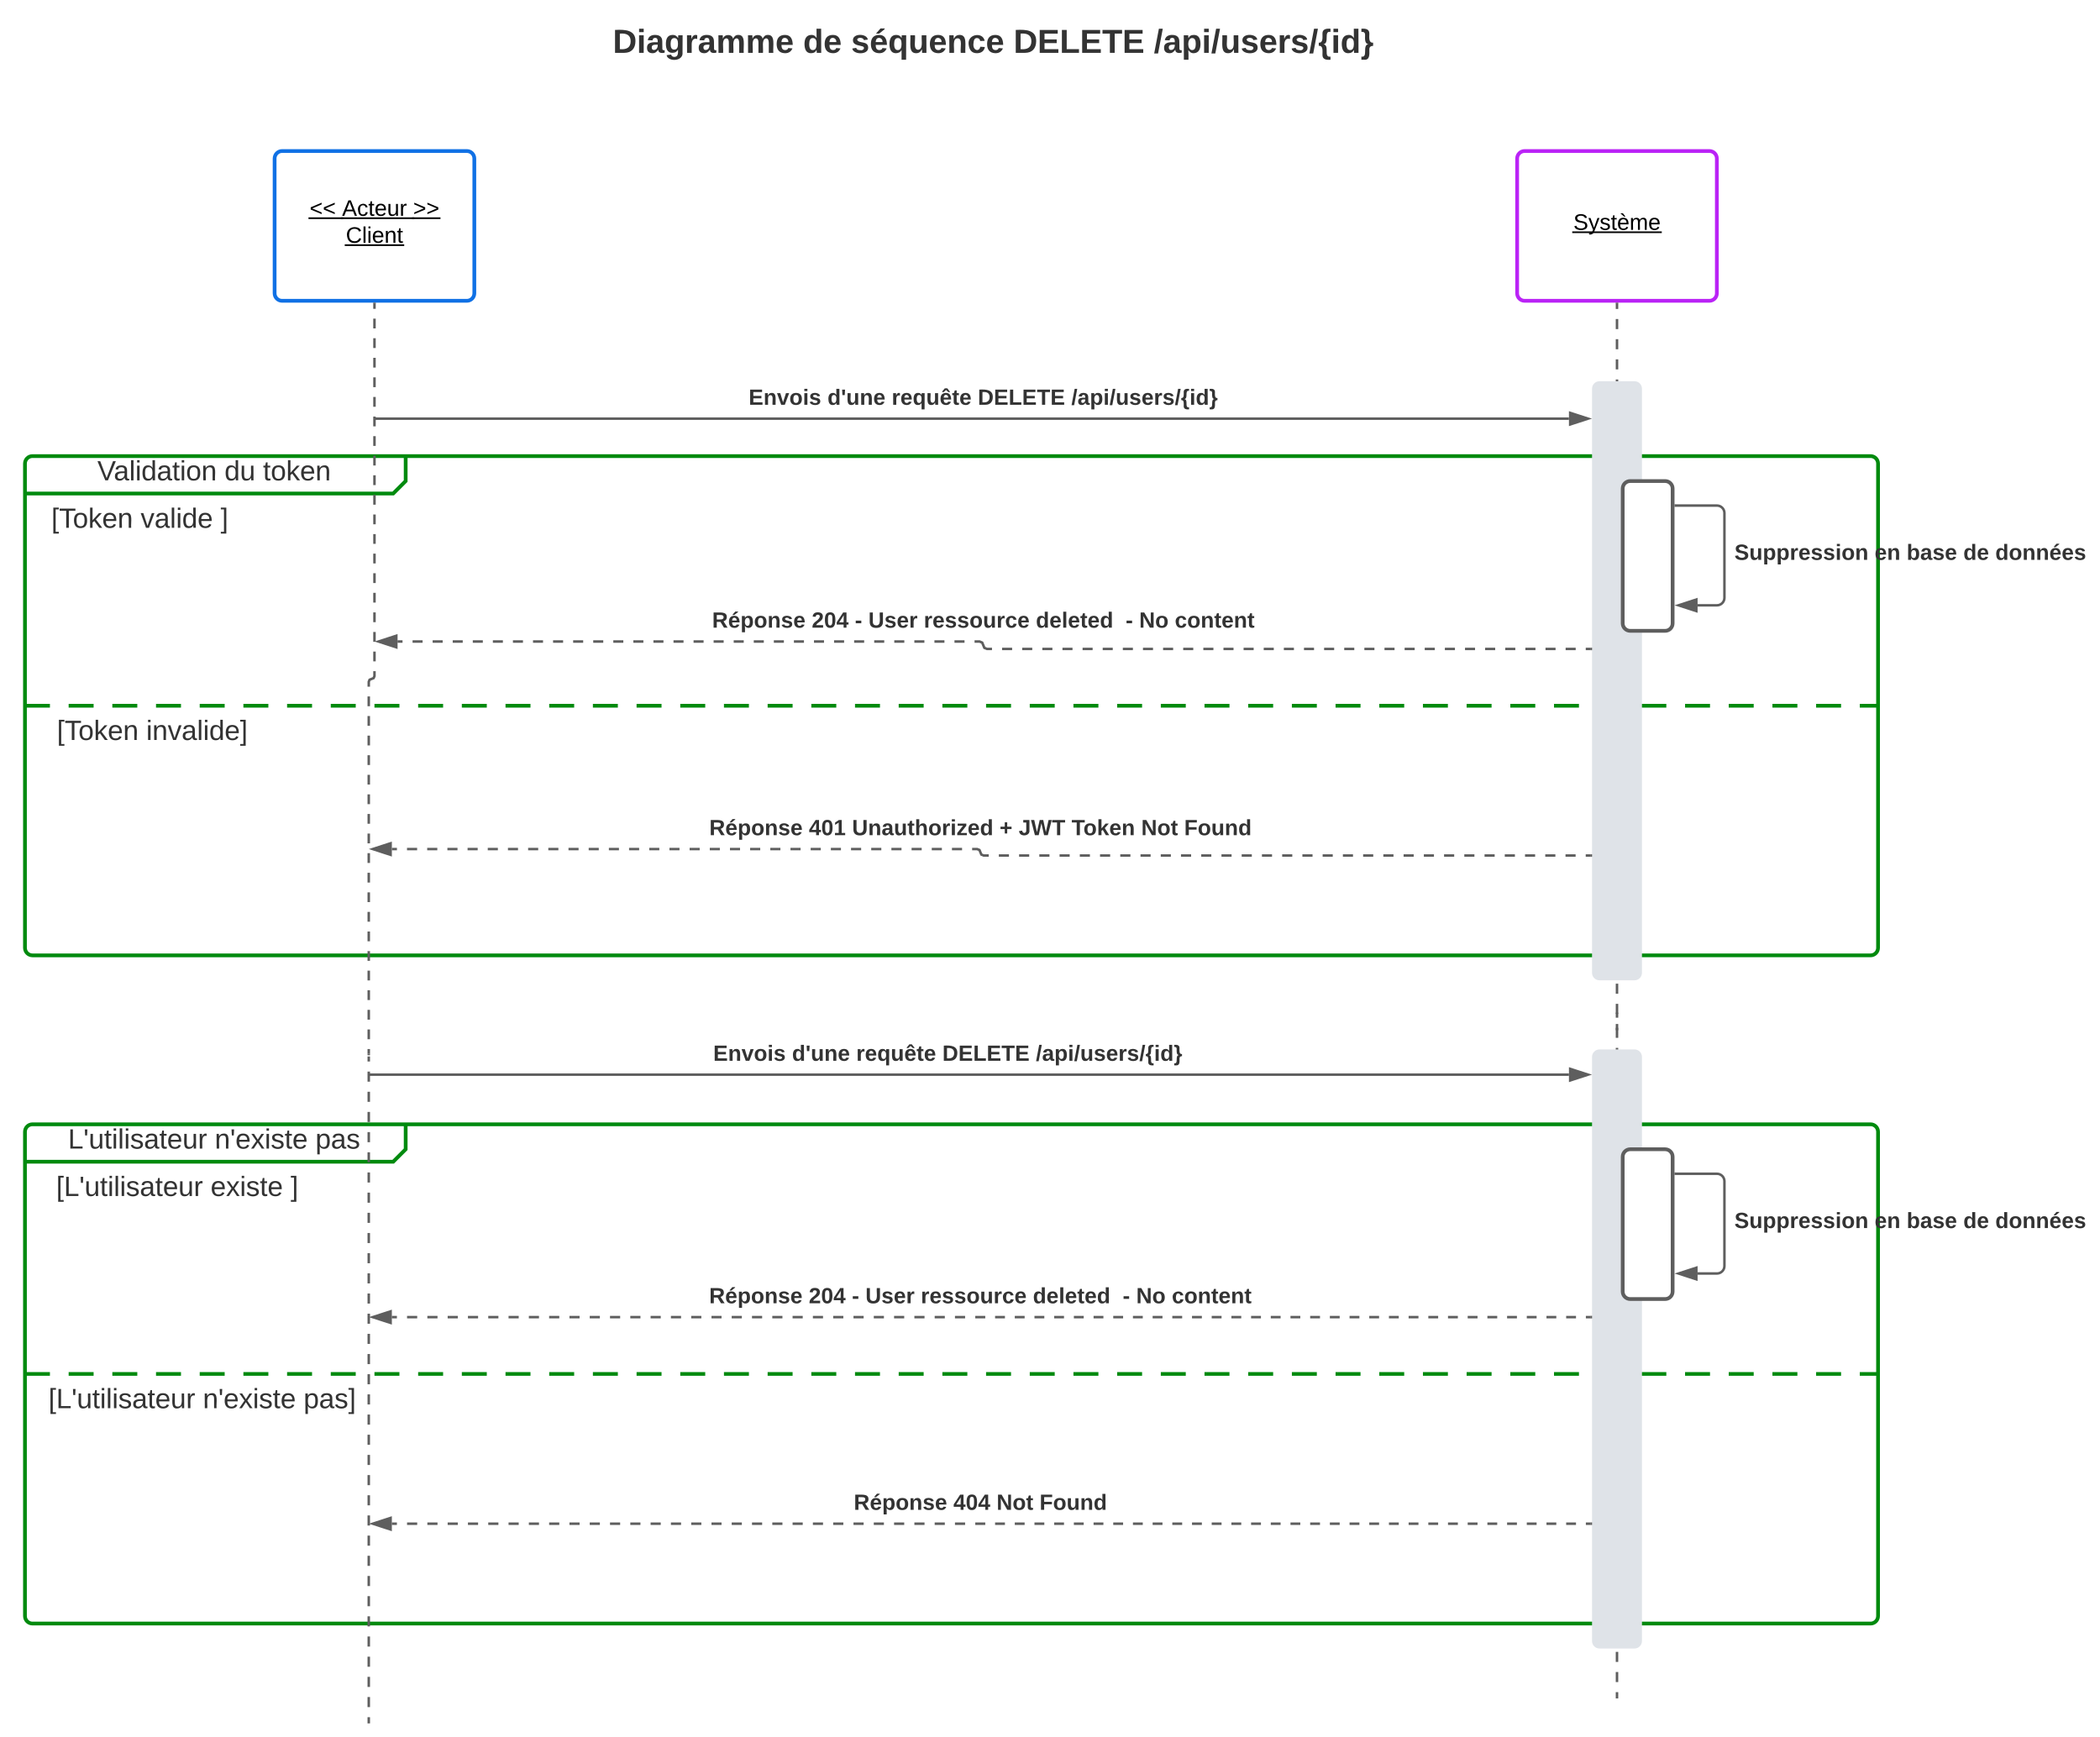 <svg xmlns="http://www.w3.org/2000/svg" xmlns:xlink="http://www.w3.org/1999/xlink" xmlns:lucid="lucid" width="1682.38" height="1391.77"><g transform="translate(-120 -39)" lucid:page-tab-id="Nka5EI~WdjMd"><path d="M140 410.42c0-3.32 2.7-6 6-6h293c3.3 0 6 2.68 6 6v8c0 3.3-1.9 7.9-4.24 10.24l-1.52 1.5c-2.34 2.36-6.93 4.26-10.24 4.26H146c-3.3 0-6-2.7-6-6z" fill="#fff"/><path d="M445 404.42v20l-10 10H140" stroke="#008a0e" stroke-width="3" fill="none"/><path d="M140 410.42c0-3.32 2.7-6 6-6h1472.57c3.3 0 6 2.68 6 6v388c0 3.3-2.7 6-6 6H146c-3.3 0-6-2.7-6-6zM140 604.42h20m15 0h20m15 0h20m15 0h20m15 0h20m15 0h20m15 0h20m15 0h20m15 0h20m15 0h20m15 0h20m15 0h20m15 0h20m15 0h20m15 0h20m15 0h20m15 0h20m15 0h20m15 0h20m15 0h20m15 0h20m15 0h20m15 0h20m15 0h20m15 0h20m15 0h20m15 0h20m15 0h20m15 0h20m15 0h20m15 0h20m15 0h20m15 0h20m15 0h20m15 0h20m15 0h20m15 0h20m15 0h20m15 0h20m15 0h20m15 0h20m15 0h20m15 0h14.57" stroke="#008a0e" stroke-width="3" fill="none"/><use xlink:href="#a" transform="matrix(1,0,0,1,148,404.417) translate(49.981 19.444)"/><use xlink:href="#b" transform="matrix(1,0,0,1,148,404.417) translate(151.833 19.444)"/><use xlink:href="#c" transform="matrix(1,0,0,1,148,404.417) translate(182.698 19.444)"/><use xlink:href="#d" transform="matrix(1,0,0,1,152,442.417) translate(9.105 19.444)"/><use xlink:href="#e" transform="matrix(1,0,0,1,152,442.417) translate(80.648 19.444)"/><use xlink:href="#f" transform="matrix(1,0,0,1,152,442.417) translate(144.722 19.444)"/><use xlink:href="#d" transform="matrix(1,0,0,1,152,612.417) translate(13.58 19.444)"/><use xlink:href="#g" transform="matrix(1,0,0,1,152,612.417) translate(85.123 19.444)"/><path d="M140 945.77c0-3.3 2.7-6 6-6h293c3.3 0 6 2.7 6 6v8c0 3.32-1.9 7.9-4.24 10.25l-1.52 1.5c-2.34 2.35-6.93 4.25-10.24 4.25H146c-3.3 0-6-2.68-6-6z" fill="#fff"/><path d="M445 939.77v20l-10 10H140" stroke="#008a0e" stroke-width="3" fill="none"/><path d="M140 945.77c0-3.3 2.7-6 6-6h1472.57c3.3 0 6 2.7 6 6v388c0 3.32-2.7 6-6 6H146c-3.3 0-6-2.68-6-6zM140 1139.77h20m15 0h20m15 0h20m15 0h20m15 0h20m15 0h20m15 0h20m15 0h20m15 0h20m15 0h20m15 0h20m15 0h20m15 0h20m15 0h20m15 0h20m15 0h20m15 0h20m15 0h20m15 0h20m15 0h20m15 0h20m15 0h20m15 0h20m15 0h20m15 0h20m15 0h20m15 0h20m15 0h20m15 0h20m15 0h20m15 0h20m15 0h20m15 0h20m15 0h20m15 0h20m15 0h20m15 0h20m15 0h20m15 0h20m15 0h20m15 0h20m15 0h20m15 0h14.57" stroke="#008a0e" stroke-width="3" fill="none"/><use xlink:href="#h" transform="matrix(1,0,0,1,148,939.774) translate(26.494 19.444)"/><use xlink:href="#i" transform="matrix(1,0,0,1,148,939.774) translate(144.025 19.444)"/><use xlink:href="#j" transform="matrix(1,0,0,1,148,939.774) translate(224.704 19.444)"/><use xlink:href="#k" transform="matrix(1,0,0,1,152,977.774) translate(12.994 19.444)"/><use xlink:href="#l" transform="matrix(1,0,0,1,152,977.774) translate(136.698 19.444)"/><use xlink:href="#f" transform="matrix(1,0,0,1,152,977.774) translate(200.833 19.444)"/><use xlink:href="#k" transform="matrix(1,0,0,1,152,1147.774) translate(6.821 19.444)"/><use xlink:href="#i" transform="matrix(1,0,0,1,152,1147.774) translate(130.525 19.444)"/><use xlink:href="#m" transform="matrix(1,0,0,1,152,1147.774) translate(211.204 19.444)"/><path d="M528.2 60h774.66v54H528.2z" fill="none"/><use xlink:href="#n" transform="matrix(1,0,0,1,528.194,60) translate(82.759 21.333)"/><use xlink:href="#o" transform="matrix(1,0,0,1,528.194,60) translate(235.204 21.333)"/><use xlink:href="#p" transform="matrix(1,0,0,1,528.194,60) translate(273.648 21.333)"/><use xlink:href="#q" transform="matrix(1,0,0,1,528.194,60) translate(403.796 21.333)"/><use xlink:href="#r" transform="matrix(1,0,0,1,528.194,60) translate(516.167 21.333)"/><use xlink:href="#s" transform="matrix(1,0,0,1,528.194,60) translate(387.5 53.333)"/><path d="M340 166c0-3.3 2.7-6 6-6h148c3.3 0 6 2.7 6 6v108c0 3.3-2.7 6-6 6H346c-3.3 0-6-2.7-6-6z" stroke="#1071e5" stroke-width="3" fill="#fff"/><use xlink:href="#t" transform="matrix(1,0,0,1,340,160) translate(28.03 51.9)"/><use xlink:href="#u" transform="matrix(1,0,0,1,340,160) translate(54.03 51.9)"/><use xlink:href="#v" transform="matrix(1,0,0,1,340,160) translate(110.98 51.9)"/><use xlink:href="#w" transform="matrix(1,0,0,1,340,160) translate(57.08 73.5)"/><path d="M1335.43 166c0-3.3 2.7-6 6-6h148c3.32 0 6 2.7 6 6v108c0 3.3-2.68 6-6 6h-148c-3.3 0-6-2.7-6-6z" stroke="#ba23f6" stroke-width="3" fill="#fff"/><use xlink:href="#x" transform="matrix(1,0,0,1,1335.433,160) translate(45.03 63.15)"/><path d="M420 282.5v3.92m0 7.85v7.85m0 7.84v7.85m0 7.86v7.84m0 7.85v7.85m0 7.84v7.85m0 7.84v7.84m0 7.85v7.85m0 7.84v7.85m0 7.85v7.84m0 7.85v7.86m0 7.84v7.85m0 7.85v7.84m0 7.85v7.84m0 7.84v7.85m0 7.85v7.84m0 7.85v7.85m0 7.84v7.85m0 7.86v7.84m0 7.85v3.92l-.67 1.62-1.6.66-1.63.67-.67 1.6v3.94m0 7.84v7.86m0 7.85v7.85m0 7.85v7.85m0 7.84v7.84m0 7.85v7.83m0 7.85v7.85m0 7.84v7.85m0 7.85v7.84m0 7.86v7.85m0 7.85v7.85m0 7.85v7.84m0 7.84v7.85m0 7.83v7.85m0 7.85v7.84m0 7.85v7.85m0 7.84v7.86m0 7.85v7.85m0 7.85v7.85m0 7.84v3.92" stroke="#5e5e5e" stroke-width="2" fill="none"/><path d="M421 282.53h-2v-1.03h2z" stroke="#5e5e5e" stroke-width=".05" fill="#5e5e5e"/><path d="M415.43 883.4v1.02M1415.43 282.5v4.03m0 8.07v8.07m0 8.07v8.07m0 8.08v8.06m0 8.07v8.08m0 8.07v8.07m0 8.07v8.05m0 8.07v8.07m0 8.06v8.07m0 8.07v8.06m0 8.07v8.07m0 8.07v8.07m0 8.06v8.07m0 8.07v8.07m0 8.08v8.07m0 8.06v8.08m0 8.07v8.07m0 8.07v8.06m0 8.06V577m0 8.06v8.07m0 8.07v8.07m0 8.06v8.07m0 8.07v8.07m0 8.07v8.08m0 8.06v8.07m0 8.08v8.07m0 8.07v8.06m0 8.07v8.07m0 8.07v8.06m0 8.07v8.06m0 8.06v8.07m0 8.07v8.07m0 8.07v8.06m0 8.07v8.07m0 8.07v8.08m0 8.07v8.06m0 8.08v4.04" stroke="#5e5e5e" stroke-width="2" fill="none"/><path d="M1416.43 282.53h-2v-1.03h2z" stroke="#5e5e5e" stroke-width=".05" fill="#5e5e5e"/><path d="M1415.43 863.4v1.02" stroke="#5e5e5e" stroke-width="2" fill="none"/><path d="M1395.43 350.42c0-3.32 2.7-6 6-6h28c3.32 0 6 2.68 6 6v468c0 3.3-2.68 6-6 6h-28c-3.3 0-6-2.7-6-6z" stroke="#000" stroke-opacity="0" stroke-width="3" fill="#dfe3e8"/><path d="M1394.43 558.92h-4.03m-8.06 0h-8.06m-8.07 0h-8.05m-8.06 0h-8.07m-8.07 0h-8.06m-8.06 0h-8.06m-8.07 0h-8.05m-8.06 0h-8.07m-8.07 0h-8.06m-8.06 0h-8.06m-8.07 0h-8.05m-8.06 0h-8.07m-8.07 0h-8.06m-8.06 0h-8.06m-8.07 0h-8.05m-8.06 0h-8.07m-8.07 0h-8.06m-8.06 0h-8.06m-8.07 0h-8.05m-8.06 0h-8.07m-8.07 0h-8.06m-8.06 0h-8.06m-8.07 0h-8.05m-8.06 0h-8.07m-8.07 0h-8.06m-8.06 0h-8.06m-8.07 0h-8.05m-8.06 0h-8.07m-8.07 0h-8.06m-8.06 0h-8.06m-8.07 0h-4.02l-2.1-.87-.86-2.1-.87-2.1-2.1-.87h-4.02m-8.04 0h-8.05m-8.04 0h-8.02m-8.04 0h-8.04m-8.04 0h-8.04m-8.04 0h-8.04m-8.04 0h-8.03m-8.04 0h-8.04m-8.05 0h-8.04m-8.03 0h-8.04m-8.04 0h-8.04m-8.04 0h-8.04m-8.04 0h-8.04m-8.04 0h-8.04m-8.04 0h-8.03m-8.04 0h-8.03m-8.04 0h-8.04m-8.05 0h-8.04m-8.03 0h-8.03m-8.04 0h-8.04m-8.04 0h-8.04m-8.04 0h-8.04m-8.04 0h-8.03m-8.04 0h-8.05m-8.04 0h-8.03m-8.04 0h-8.04m-8.05 0h-8.03m-8.04 0h-8.04m-8.04 0h-8.04m-8.04 0h-4.02" stroke="#5e5e5e" stroke-width="2" fill="none"/><path d="M1395.43 559.92h-1.02v-2h1.03z" stroke="#5e5e5e" stroke-width=".05" fill="#5e5e5e"/><path d="M423.24 552.98l14.26-4.63v9.27z" stroke="#5e5e5e" stroke-width="2" fill="#5e5e5e"/><use xlink:href="#y" transform="matrix(1,0,0,1,690.501,527.652) translate(0.005 14.222)"/><use xlink:href="#z" transform="matrix(1,0,0,1,690.501,527.652) translate(79.807 14.222)"/><use xlink:href="#A" transform="matrix(1,0,0,1,690.501,527.652) translate(114.375 14.222)"/><use xlink:href="#B" transform="matrix(1,0,0,1,690.501,527.652) translate(125.19 14.222)"/><use xlink:href="#C" transform="matrix(1,0,0,1,690.501,527.652) translate(169.585 14.222)"/><use xlink:href="#D" transform="matrix(1,0,0,1,690.501,527.652) translate(259.363 14.222)"/><use xlink:href="#A" transform="matrix(1,0,0,1,690.501,527.652) translate(331.314 14.222)"/><use xlink:href="#E" transform="matrix(1,0,0,1,690.501,527.652) translate(342.128 14.222)"/><use xlink:href="#F" transform="matrix(1,0,0,1,690.501,527.652) translate(370.672 14.222)"/><path d="M1420 430.42c0-3.32 2.7-6 6-6h28c3.3 0 6 2.68 6 6v108c0 3.3-2.7 6-6 6h-28c-3.3 0-6-2.7-6-6z" stroke="#5e5e5e" stroke-width="3" fill="#fff"/><path d="M1462.5 444.04h33c3.3 0 6 2.7 6 6v67.93c0 3.3-2.7 6-6 6H1480" stroke="#5e5e5e" stroke-width="2" fill="none"/><path d="M1462.53 445.04h-1.03v-2h1.03z" stroke="#5e5e5e" stroke-width=".05" fill="#5e5e5e"/><path d="M1464.74 523.97l14.26-4.64v9.27z" stroke="#5e5e5e" stroke-width="2" fill="#5e5e5e"/><use xlink:href="#G" transform="matrix(1,0,0,1,1509.5,473.336) translate(0.005 14.222)"/><use xlink:href="#H" transform="matrix(1,0,0,1,1509.5,473.336) translate(112.351 14.222)"/><use xlink:href="#I" transform="matrix(1,0,0,1,1509.5,473.336) translate(137.98 14.222)"/><use xlink:href="#J" transform="matrix(1,0,0,1,1509.5,473.336) translate(183.363 14.222)"/><use xlink:href="#K" transform="matrix(1,0,0,1,1509.5,473.336) translate(208.993 14.222)"/><path d="M1394.43 724.42h-4.05m-8.1 0h-8.1m-8.12 0h-8.1m-8.12 0h-8.1m-8.1 0h-8.12m-8.1 0h-8.1m-8.12 0h-8.1m-8.1 0h-8.12m-8.1 0h-8.1m-8.12 0h-8.1m-8.1 0h-8.12m-8.1 0h-8.1m-8.12 0h-8.1m-8.12 0h-8.1m-8.1 0h-8.12m-8.1 0h-8.1m-8.12 0h-8.1m-8.1 0h-8.12m-8.1 0h-8.1m-8.12 0h-8.1m-8.1 0h-8.12m-8.1 0h-8.1m-8.12 0h-8.1m-8.1 0h-8.12m-8.1 0h-8.12m-8.1 0h-8.1m-8.12 0h-8.1m-8.1 0h-8.12m-8.1 0h-8.1m-8.12 0h-8.1m-8.1 0H908l-1.8-.76-.77-1.82-.75-1.83-1.83-.74h-4.04m-8.07 0h-8.1m-8.07 0h-8.1m-8.07 0h-8.1m-8.08 0h-8.1m-8.07 0h-8.1m-8.07 0h-8.1m-8.07 0h-8.08m-8.08 0h-8.1m-8.07 0h-8.1m-8.07 0h-8.1m-8.07 0h-8.1m-8.07 0h-8.08m-8.1 0h-8.07m-8.08 0h-8.08m-8.1 0h-8.07m-8.1 0h-8.07m-8.1 0h-8.07m-8.1 0h-8.07m-8.1 0h-8.07m-8.1 0h-8.08m-8.1 0h-8.07m-8.1 0h-8.07m-8.1 0h-8.07m-8.07 0h-8.1m-8.07 0h-8.1m-8.07 0h-8.1m-8.08 0h-8.1m-8.07 0h-8.1m-8.07 0h-4.05" stroke="#5e5e5e" stroke-width="2" fill="none"/><path d="M1395.43 725.42h-1.02v-2h1.03z" stroke="#5e5e5e" stroke-width=".05" fill="#5e5e5e"/><path d="M418.67 719.26l14.26-4.64v9.27z" stroke="#5e5e5e" stroke-width="2" fill="#5e5e5e"/><g><use xlink:href="#y" transform="matrix(1,0,0,1,688.237,693.924) translate(0.005 14.222)"/><use xlink:href="#L" transform="matrix(1,0,0,1,688.237,693.924) translate(79.807 14.222)"/><use xlink:href="#M" transform="matrix(1,0,0,1,688.237,693.924) translate(114.375 14.222)"/><use xlink:href="#N" transform="matrix(1,0,0,1,688.237,693.924) translate(232.548 14.222)"/><use xlink:href="#O" transform="matrix(1,0,0,1,688.237,693.924) translate(247.857 14.222)"/><use xlink:href="#P" transform="matrix(1,0,0,1,688.237,693.924) translate(290.227 14.222)"/><use xlink:href="#Q" transform="matrix(1,0,0,1,688.237,693.924) translate(346.03 14.222)"/><use xlink:href="#R" transform="matrix(1,0,0,1,688.237,693.924) translate(380.449 14.222)"/></g><path d="M421 374.42H1376.92M421.03 374.42H420" stroke="#5e5e5e" stroke-width="2" fill="none"/><path d="M1392.2 374.42l-14.27 4.63v-9.27z" stroke="#5e5e5e" stroke-width="2" fill="#5e5e5e"/><g><use xlink:href="#S" transform="matrix(1,0,0,1,719.791,349.083) translate(0.005 14.222)"/><use xlink:href="#T" transform="matrix(1,0,0,1,719.791,349.083) translate(63.116 14.222)"/><use xlink:href="#U" transform="matrix(1,0,0,1,719.791,349.083) translate(114.573 14.222)"/><use xlink:href="#V" transform="matrix(1,0,0,1,719.791,349.083) translate(183.561 14.222)"/><use xlink:href="#W" transform="matrix(1,0,0,1,719.791,349.083) translate(258.474 14.222)"/></g><path d="M415.43 885.42v4.04m0 8.08v8.08m0 8.08v8.08m0 8.08v8.08m0 8.08v8.1m0 8.07v8.07m0 8.08v8.08m0 8.08v8.1m0 8.07v8.08m0 8.1v8.07m0 8.08v8.08m0 8.08v8.08m0 8.08v8.08m0 8.1v8.07m0 8.08v8.08m0 8.08v8.1m0 8.07v8.08m0 8.08v8.1m0 8.07v8.08m0 8.08v8.08m0 8.08v8.08m0 8.08v8.1m0 8.07v8.08m0 8.08v8.1m0 8.07v8.08m0 8.08v8.08m0 8.1v8.08m0 8.08v8.08m0 8.08v8.08m0 8.08v8.08m0 8.1v8.07m0 8.08v8.1m0 8.07v8.08m0 8.08v4.04M415.43 1418.75v1.02M1415.43 850.33v4.03m0 8.07v8.06m0 8.06v8.06m0 8.07v8.05m0 8.07v8.07m0 8.05v8.07m0 8.06v8.07m0 8.06v8.08m0 8.06v8.07m0 8.07v8.07m0 8.06v8.07m0 8.06v8.07m0 8.07v8.06m0 8.07v8.06m0 8.07v8.06m0 8.06v8.06m0 8.07v8.05m0 8.07v8.06m0 8.07v8.06m0 8.08v8.07m0 8.06v8.08m0 8.06v8.07m0 8.07v8.07m0 8.06v8.07m0 8.06v8.07m0 8.06v8.07m0 8.06v8.06m0 8.07v8.06m0 8.06v8.06m0 8.07v8.05m0 8.07v8.06m0 8.07v8.06m0 8.08v8.06m0 8.07v8.07m0 8.07v4.03M1415.43 1398.75v1.02" stroke="#5e5e5e" stroke-width="2" fill="none"/><path d="M1395.43 885.77c0-3.3 2.7-6 6-6h28c3.32 0 6 2.7 6 6v468c0 3.32-2.68 6-6 6h-28c-3.3 0-6-2.68-6-6z" stroke="#000" stroke-opacity="0" stroke-width="3" fill="#dfe3e8"/><path d="M1394.43 1094.27h-3.94m-7.9 0h-7.88m-7.9 0h-7.88m-7.9 0h-7.87m-7.9 0h-7.88m-7.9 0h-7.88m-7.9 0h-7.88m-7.88 0h-7.9m-7.88 0h-7.88m-7.9 0h-7.88m-7.9 0h-7.87m-7.9 0h-7.88m-7.88 0h-7.9m-7.9 0h-7.87m-7.9 0h-7.88m-7.9 0h-7.87m-7.9 0h-7.88m-7.88 0h-7.9m-7.88 0h-7.9m-7.87 0h-7.9m-7.88 0h-7.9m-7.88 0h-7.9m-7.88 0h-7.88m-7.9 0h-7.88m-7.88 0h-7.9m-7.88 0h-7.88m-7.9 0h-7.88m-7.9 0h-7.87m-7.9 0h-7.9m-7.87 0h-7.9m-7.88 0h-7.9m-7.87 0h-8.01m-8.13 0h-8.13m-8.12 0h-8.13m-8.13 0h-8.13m-8.14 0h-8.13m-8.13 0h-8.12m-8.13 0h-8.13m-8.13 0h-8.14m-8.13 0h-8.13m-8.13 0h-8.13m-8.13 0h-8.12m-8.13 0h-8.13m-8.13 0h-8.13m-8.13 0H690m-8.12 0h-8.13m-8.13 0h-8.13m-8.14 0h-8.13m-8.13 0h-8.13m-8.13 0h-8.13m-8.12 0h-8.12m-8.13 0h-8.13m-8.13 0h-8.13m-8.13 0h-8.12m-8.13 0h-8.13m-8.13 0h-8.14m-8.13 0h-8.13m-8.12 0h-8.13m-8.13 0h-8.13m-8.14 0h-8.13m-8.13 0h-4.07" stroke="#5e5e5e" stroke-width="2" fill="none"/><path d="M1395.43 1095.27h-1.02v-2h1.03z" stroke="#5e5e5e" stroke-width=".05" fill="#5e5e5e"/><path d="M418.67 1094.27l14.26-4.63v9.27z" stroke="#5e5e5e" stroke-width="2" fill="#5e5e5e"/><g><use xlink:href="#y" transform="matrix(1,0,0,1,688.124,1068.938) translate(0.005 14.222)"/><use xlink:href="#z" transform="matrix(1,0,0,1,688.124,1068.938) translate(79.807 14.222)"/><use xlink:href="#A" transform="matrix(1,0,0,1,688.124,1068.938) translate(114.375 14.222)"/><use xlink:href="#B" transform="matrix(1,0,0,1,688.124,1068.938) translate(125.19 14.222)"/><use xlink:href="#C" transform="matrix(1,0,0,1,688.124,1068.938) translate(169.585 14.222)"/><use xlink:href="#D" transform="matrix(1,0,0,1,688.124,1068.938) translate(259.363 14.222)"/><use xlink:href="#A" transform="matrix(1,0,0,1,688.124,1068.938) translate(331.314 14.222)"/><use xlink:href="#E" transform="matrix(1,0,0,1,688.124,1068.938) translate(342.128 14.222)"/><use xlink:href="#F" transform="matrix(1,0,0,1,688.124,1068.938) translate(370.672 14.222)"/></g><path d="M1420 965.77c0-3.3 2.7-6 6-6h28c3.3 0 6 2.7 6 6v108c0 3.32-2.7 6-6 6h-28c-3.3 0-6-2.68-6-6z" stroke="#5e5e5e" stroke-width="3" fill="#fff"/><path d="M1462.5 979.4h33c3.3 0 6 2.68 6 6v67.92c0 3.32-2.7 6-6 6H1480" stroke="#5e5e5e" stroke-width="2" fill="none"/><path d="M1462.53 980.4h-1.03v-2h1.03z" stroke="#5e5e5e" stroke-width=".05" fill="#5e5e5e"/><path d="M1464.74 1059.32l14.26-4.63v9.26z" stroke="#5e5e5e" stroke-width="2" fill="#5e5e5e"/><g><use xlink:href="#G" transform="matrix(1,0,0,1,1509.5,1008.693) translate(0.005 14.222)"/><use xlink:href="#H" transform="matrix(1,0,0,1,1509.5,1008.693) translate(112.351 14.222)"/><use xlink:href="#I" transform="matrix(1,0,0,1,1509.5,1008.693) translate(137.98 14.222)"/><use xlink:href="#J" transform="matrix(1,0,0,1,1509.5,1008.693) translate(183.363 14.222)"/><use xlink:href="#K" transform="matrix(1,0,0,1,1509.5,1008.693) translate(208.993 14.222)"/></g><path d="M1394.43 1259.77h-3.94m-7.9 0h-7.88m-7.9 0h-7.88m-7.9 0h-7.87m-7.9 0h-7.88m-7.9 0h-7.88m-7.9 0h-7.88m-7.88 0h-7.9m-7.88 0h-7.88m-7.9 0h-7.88m-7.9 0h-7.87m-7.9 0h-7.88m-7.88 0h-7.9m-7.9 0h-7.87m-7.9 0h-7.88m-7.9 0h-7.87m-7.9 0h-7.88m-7.88 0h-7.9m-7.88 0h-7.9m-7.87 0h-7.9m-7.88 0h-7.9m-7.88 0h-7.9m-7.88 0h-7.88m-7.9 0h-7.88m-7.88 0h-7.9m-7.88 0h-7.88m-7.9 0h-7.88m-7.9 0h-7.87m-7.9 0h-7.9m-7.87 0h-7.9m-7.88 0h-7.9m-7.87 0h-8.01m-8.13 0h-8.13m-8.12 0h-8.13m-8.13 0h-8.13m-8.14 0h-8.13m-8.13 0h-8.12m-8.13 0h-8.13m-8.13 0h-8.14m-8.13 0h-8.13m-8.13 0h-8.13m-8.13 0h-8.12m-8.13 0h-8.13m-8.13 0h-8.13m-8.13 0H690m-8.12 0h-8.13m-8.13 0h-8.13m-8.14 0h-8.13m-8.13 0h-8.13m-8.13 0h-8.13m-8.12 0h-8.12m-8.13 0h-8.13m-8.13 0h-8.13m-8.13 0h-8.12m-8.13 0h-8.13m-8.13 0h-8.14m-8.13 0h-8.13m-8.12 0h-8.13m-8.13 0h-8.13m-8.14 0h-8.13m-8.13 0h-4.07" stroke="#5e5e5e" stroke-width="2" fill="none"/><path d="M1395.43 1260.77h-1.02v-2h1.03z" stroke="#5e5e5e" stroke-width=".05" fill="#5e5e5e"/><path d="M418.67 1259.77l14.26-4.63v9.27z" stroke="#5e5e5e" stroke-width="2" fill="#5e5e5e"/><g><use xlink:href="#y" transform="matrix(1,0,0,1,804.001,1234.44) translate(0.005 14.222)"/><use xlink:href="#X" transform="matrix(1,0,0,1,804.001,1234.44) translate(79.807 14.222)"/><use xlink:href="#Q" transform="matrix(1,0,0,1,804.001,1234.44) translate(114.375 14.222)"/><use xlink:href="#R" transform="matrix(1,0,0,1,804.001,1234.44) translate(148.795 14.222)"/></g><path d="M416.43 900h960.5M416.46 900h-1.03" stroke="#5e5e5e" stroke-width="2" fill="none"/><path d="M1392.2 900l-14.27 4.63v-9.27z" stroke="#5e5e5e" stroke-width="2" fill="#5e5e5e"/><g><use xlink:href="#S" transform="matrix(1,0,0,1,691.385,874.666) translate(0.005 14.222)"/><use xlink:href="#T" transform="matrix(1,0,0,1,691.385,874.666) translate(63.116 14.222)"/><use xlink:href="#U" transform="matrix(1,0,0,1,691.385,874.666) translate(114.573 14.222)"/><use xlink:href="#V" transform="matrix(1,0,0,1,691.385,874.666) translate(183.561 14.222)"/><use xlink:href="#W" transform="matrix(1,0,0,1,691.385,874.666) translate(258.474 14.222)"/></g><defs><path fill="#333" d="M137 0h-34L2-248h35l83 218 83-218h36" id="Y"/><path fill="#333" d="M141-36C126-15 110 5 73 4 37 3 15-17 15-53c-1-64 63-63 125-63 3-35-9-54-41-54-24 1-41 7-42 31l-33-3c5-37 33-52 76-52 45 0 72 20 72 64v82c-1 20 7 32 28 27v20c-31 9-61-2-59-35zM48-53c0 20 12 33 32 33 41-3 63-29 60-74-43 2-92-5-92 41" id="Z"/><path fill="#333" d="M24 0v-261h32V0H24" id="aa"/><path fill="#333" d="M24-231v-30h32v30H24zM24 0v-190h32V0H24" id="ab"/><path fill="#333" d="M85-194c31 0 48 13 60 33l-1-100h32l1 261h-30c-2-10 0-23-3-31C134-8 116 4 85 4 32 4 16-35 15-94c0-66 23-100 70-100zm9 24c-40 0-46 34-46 75 0 40 6 74 45 74 42 0 51-32 51-76 0-42-9-74-50-73" id="ac"/><path fill="#333" d="M59-47c-2 24 18 29 38 22v24C64 9 27 4 27-40v-127H5v-23h24l9-43h21v43h35v23H59v120" id="ad"/><path fill="#333" d="M100-194c62-1 85 37 85 99 1 63-27 99-86 99S16-35 15-95c0-66 28-99 85-99zM99-20c44 1 53-31 53-75 0-43-8-75-51-75s-53 32-53 75 10 74 51 75" id="ae"/><path fill="#333" d="M117-194c89-4 53 116 60 194h-32v-121c0-31-8-49-39-48C34-167 62-67 57 0H25l-1-190h30c1 10-1 24 2 32 11-22 29-35 61-36" id="af"/><g id="a"><use transform="matrix(0.062,0,0,0.062,0,0)" xlink:href="#Y"/><use transform="matrix(0.062,0,0,0.062,13.148,0)" xlink:href="#Z"/><use transform="matrix(0.062,0,0,0.062,25.494,0)" xlink:href="#aa"/><use transform="matrix(0.062,0,0,0.062,30.37,0)" xlink:href="#ab"/><use transform="matrix(0.062,0,0,0.062,35.247,0)" xlink:href="#ac"/><use transform="matrix(0.062,0,0,0.062,47.593,0)" xlink:href="#Z"/><use transform="matrix(0.062,0,0,0.062,59.938,0)" xlink:href="#ad"/><use transform="matrix(0.062,0,0,0.062,66.111,0)" xlink:href="#ab"/><use transform="matrix(0.062,0,0,0.062,70.988,0)" xlink:href="#ae"/><use transform="matrix(0.062,0,0,0.062,83.333,0)" xlink:href="#af"/></g><path fill="#333" d="M84 4C-5 8 30-112 23-190h32v120c0 31 7 50 39 49 72-2 45-101 50-169h31l1 190h-30c-1-10 1-25-2-33-11 22-28 36-60 37" id="ag"/><g id="b"><use transform="matrix(0.062,0,0,0.062,0,0)" xlink:href="#ac"/><use transform="matrix(0.062,0,0,0.062,12.346,0)" xlink:href="#ag"/></g><path fill="#333" d="M143 0L79-87 56-68V0H24v-261h32v163l83-92h37l-77 82L181 0h-38" id="ah"/><path fill="#333" d="M100-194c63 0 86 42 84 106H49c0 40 14 67 53 68 26 1 43-12 49-29l28 8c-11 28-37 45-77 45C44 4 14-33 15-96c1-61 26-98 85-98zm52 81c6-60-76-77-97-28-3 7-6 17-6 28h103" id="ai"/><g id="c"><use transform="matrix(0.062,0,0,0.062,0,0)" xlink:href="#ad"/><use transform="matrix(0.062,0,0,0.062,6.173,0)" xlink:href="#ae"/><use transform="matrix(0.062,0,0,0.062,18.519,0)" xlink:href="#ah"/><use transform="matrix(0.062,0,0,0.062,29.63,0)" xlink:href="#ai"/><use transform="matrix(0.062,0,0,0.062,41.975,0)" xlink:href="#af"/></g><path fill="#333" d="M26 75v-336h71v23H56V52h41v23H26" id="aj"/><path fill="#333" d="M127-220V0H93v-220H8v-28h204v28h-85" id="ak"/><g id="d"><use transform="matrix(0.062,0,0,0.062,0,0)" xlink:href="#aj"/><use transform="matrix(0.062,0,0,0.062,6.173,0)" xlink:href="#ak"/><use transform="matrix(0.062,0,0,0.062,17.222,0)" xlink:href="#ae"/><use transform="matrix(0.062,0,0,0.062,29.568,0)" xlink:href="#ah"/><use transform="matrix(0.062,0,0,0.062,40.679,0)" xlink:href="#ai"/><use transform="matrix(0.062,0,0,0.062,53.025,0)" xlink:href="#af"/></g><path fill="#333" d="M108 0H70L1-190h34L89-25l56-165h34" id="al"/><g id="e"><use transform="matrix(0.062,0,0,0.062,0,0)" xlink:href="#al"/><use transform="matrix(0.062,0,0,0.062,11.111,0)" xlink:href="#Z"/><use transform="matrix(0.062,0,0,0.062,23.457,0)" xlink:href="#aa"/><use transform="matrix(0.062,0,0,0.062,28.333,0)" xlink:href="#ab"/><use transform="matrix(0.062,0,0,0.062,33.21,0)" xlink:href="#ac"/><use transform="matrix(0.062,0,0,0.062,45.556,0)" xlink:href="#ai"/></g><path fill="#333" d="M3 75V52h41v-290H3v-23h71V75H3" id="am"/><use transform="matrix(0.062,0,0,0.062,0,0)" xlink:href="#am" id="f"/><g id="g"><use transform="matrix(0.062,0,0,0.062,0,0)" xlink:href="#ab"/><use transform="matrix(0.062,0,0,0.062,4.877,0)" xlink:href="#af"/><use transform="matrix(0.062,0,0,0.062,17.222,0)" xlink:href="#al"/><use transform="matrix(0.062,0,0,0.062,28.333,0)" xlink:href="#Z"/><use transform="matrix(0.062,0,0,0.062,40.679,0)" xlink:href="#aa"/><use transform="matrix(0.062,0,0,0.062,45.556,0)" xlink:href="#ab"/><use transform="matrix(0.062,0,0,0.062,50.432,0)" xlink:href="#ac"/><use transform="matrix(0.062,0,0,0.062,62.778,0)" xlink:href="#ai"/><use transform="matrix(0.062,0,0,0.062,75.123,0)" xlink:href="#am"/></g><path fill="#333" d="M30 0v-248h33v221h125V0H30" id="an"/><path fill="#333" d="M47-170H22l-4-78h33" id="ao"/><path fill="#333" d="M135-143c-3-34-86-38-87 0 15 53 115 12 119 90S17 21 10-45l28-5c4 36 97 45 98 0-10-56-113-15-118-90-4-57 82-63 122-42 12 7 21 19 24 35" id="ap"/><path fill="#333" d="M114-163C36-179 61-72 57 0H25l-1-190h30c1 12-1 29 2 39 6-27 23-49 58-41v29" id="aq"/><g id="h"><use transform="matrix(0.062,0,0,0.062,0,0)" xlink:href="#an"/><use transform="matrix(0.062,0,0,0.062,12.346,0)" xlink:href="#ao"/><use transform="matrix(0.062,0,0,0.062,16.543,0)" xlink:href="#ag"/><use transform="matrix(0.062,0,0,0.062,28.889,0)" xlink:href="#ad"/><use transform="matrix(0.062,0,0,0.062,35.062,0)" xlink:href="#ab"/><use transform="matrix(0.062,0,0,0.062,39.938,0)" xlink:href="#aa"/><use transform="matrix(0.062,0,0,0.062,44.815,0)" xlink:href="#ab"/><use transform="matrix(0.062,0,0,0.062,49.691,0)" xlink:href="#ap"/><use transform="matrix(0.062,0,0,0.062,60.802,0)" xlink:href="#Z"/><use transform="matrix(0.062,0,0,0.062,73.148,0)" xlink:href="#ad"/><use transform="matrix(0.062,0,0,0.062,79.321,0)" xlink:href="#ai"/><use transform="matrix(0.062,0,0,0.062,91.667,0)" xlink:href="#ag"/><use transform="matrix(0.062,0,0,0.062,104.012,0)" xlink:href="#aq"/></g><path fill="#333" d="M141 0L90-78 38 0H4l68-98-65-92h35l48 74 47-74h35l-64 92 68 98h-35" id="ar"/><g id="i"><use transform="matrix(0.062,0,0,0.062,0,0)" xlink:href="#af"/><use transform="matrix(0.062,0,0,0.062,12.346,0)" xlink:href="#ao"/><use transform="matrix(0.062,0,0,0.062,16.543,0)" xlink:href="#ai"/><use transform="matrix(0.062,0,0,0.062,28.889,0)" xlink:href="#ar"/><use transform="matrix(0.062,0,0,0.062,40,0)" xlink:href="#ab"/><use transform="matrix(0.062,0,0,0.062,44.877,0)" xlink:href="#ap"/><use transform="matrix(0.062,0,0,0.062,55.988,0)" xlink:href="#ad"/><use transform="matrix(0.062,0,0,0.062,62.16,0)" xlink:href="#ai"/></g><path fill="#333" d="M115-194c55 1 70 41 70 98S169 2 115 4C84 4 66-9 55-30l1 105H24l-1-265h31l2 30c10-21 28-34 59-34zm-8 174c40 0 45-34 45-75s-6-73-45-74c-42 0-51 32-51 76 0 43 10 73 51 73" id="as"/><g id="j"><use transform="matrix(0.062,0,0,0.062,0,0)" xlink:href="#as"/><use transform="matrix(0.062,0,0,0.062,12.346,0)" xlink:href="#Z"/><use transform="matrix(0.062,0,0,0.062,24.691,0)" xlink:href="#ap"/></g><g id="k"><use transform="matrix(0.062,0,0,0.062,0,0)" xlink:href="#aj"/><use transform="matrix(0.062,0,0,0.062,6.173,0)" xlink:href="#an"/><use transform="matrix(0.062,0,0,0.062,18.519,0)" xlink:href="#ao"/><use transform="matrix(0.062,0,0,0.062,22.716,0)" xlink:href="#ag"/><use transform="matrix(0.062,0,0,0.062,35.062,0)" xlink:href="#ad"/><use transform="matrix(0.062,0,0,0.062,41.235,0)" xlink:href="#ab"/><use transform="matrix(0.062,0,0,0.062,46.111,0)" xlink:href="#aa"/><use transform="matrix(0.062,0,0,0.062,50.988,0)" xlink:href="#ab"/><use transform="matrix(0.062,0,0,0.062,55.864,0)" xlink:href="#ap"/><use transform="matrix(0.062,0,0,0.062,66.975,0)" xlink:href="#Z"/><use transform="matrix(0.062,0,0,0.062,79.321,0)" xlink:href="#ad"/><use transform="matrix(0.062,0,0,0.062,85.494,0)" xlink:href="#ai"/><use transform="matrix(0.062,0,0,0.062,97.84,0)" xlink:href="#ag"/><use transform="matrix(0.062,0,0,0.062,110.185,0)" xlink:href="#aq"/></g><g id="l"><use transform="matrix(0.062,0,0,0.062,0,0)" xlink:href="#ai"/><use transform="matrix(0.062,0,0,0.062,12.346,0)" xlink:href="#ar"/><use transform="matrix(0.062,0,0,0.062,23.457,0)" xlink:href="#ab"/><use transform="matrix(0.062,0,0,0.062,28.333,0)" xlink:href="#ap"/><use transform="matrix(0.062,0,0,0.062,39.444,0)" xlink:href="#ad"/><use transform="matrix(0.062,0,0,0.062,45.617,0)" xlink:href="#ai"/></g><g id="m"><use transform="matrix(0.062,0,0,0.062,0,0)" xlink:href="#as"/><use transform="matrix(0.062,0,0,0.062,12.346,0)" xlink:href="#Z"/><use transform="matrix(0.062,0,0,0.062,24.691,0)" xlink:href="#ap"/><use transform="matrix(0.062,0,0,0.062,35.802,0)" xlink:href="#am"/></g><path fill="#333" d="M24-248c120-7 223 5 221 122C244-46 201 0 124 0H24v-248zM76-40c74 7 117-18 117-86 0-67-45-88-117-82v168" id="at"/><path fill="#333" d="M25-224v-37h50v37H25zM25 0v-190h50V0H25" id="au"/><path fill="#333" d="M133-34C117-15 103 5 69 4 32 3 11-16 11-54c-1-60 55-63 116-61 1-26-3-47-28-47-18 1-26 9-28 27l-52-2c7-38 36-58 82-57s74 22 75 68l1 82c-1 14 12 18 25 15v27c-30 8-71 5-69-32zm-48 3c29 0 43-24 42-57-32 0-66-3-65 30 0 17 8 27 23 27" id="av"/><path fill="#333" d="M195-6C206 82 75 100 31 46c-4-6-6-13-8-21l49-6c3 16 16 24 34 25 40 0 42-37 40-79-11 22-30 35-61 35-53 0-70-43-70-97 0-56 18-96 73-97 30 0 46 14 59 34l2-30h47zm-90-29c32 0 41-27 41-63 0-35-9-62-40-62-32 0-39 29-40 63 0 36 9 62 39 62" id="aw"/><path fill="#333" d="M135-150c-39-12-60 13-60 57V0H25l-1-190h47c2 13-1 29 3 40 6-28 27-53 61-41v41" id="ax"/><path fill="#333" d="M220-157c-53 9-28 100-34 157h-49v-107c1-27-5-49-29-50C55-147 81-57 75 0H25l-1-190h47c2 12-1 28 3 38 10-53 101-56 108 0 13-22 24-43 59-42 82 1 51 116 57 194h-49v-107c-1-25-5-48-29-50" id="ay"/><path fill="#333" d="M185-48c-13 30-37 53-82 52C43 2 14-33 14-96s30-98 90-98c62 0 83 45 84 108H66c0 31 8 55 39 56 18 0 30-7 34-22zm-45-69c5-46-57-63-70-21-2 6-4 13-4 21h74" id="az"/><g id="n"><use transform="matrix(0.074,0,0,0.074,0,0)" xlink:href="#at"/><use transform="matrix(0.074,0,0,0.074,19.185,0)" xlink:href="#au"/><use transform="matrix(0.074,0,0,0.074,26.593,0)" xlink:href="#av"/><use transform="matrix(0.074,0,0,0.074,41.407,0)" xlink:href="#aw"/><use transform="matrix(0.074,0,0,0.074,57.63,0)" xlink:href="#ax"/><use transform="matrix(0.074,0,0,0.074,68,0)" xlink:href="#av"/><use transform="matrix(0.074,0,0,0.074,82.815,0)" xlink:href="#ay"/><use transform="matrix(0.074,0,0,0.074,106.519,0)" xlink:href="#ay"/><use transform="matrix(0.074,0,0,0.074,130.222,0)" xlink:href="#az"/></g><path fill="#333" d="M88-194c31-1 46 15 58 34l-1-101h50l1 261h-48c-2-10 0-23-3-31C134-8 116 4 84 4 32 4 16-41 15-95c0-56 19-97 73-99zm17 164c33 0 40-30 41-66 1-37-9-64-41-64s-38 30-39 65c0 43 13 65 39 65" id="aA"/><g id="o"><use transform="matrix(0.074,0,0,0.074,0,0)" xlink:href="#aA"/><use transform="matrix(0.074,0,0,0.074,16.222,0)" xlink:href="#az"/></g><path fill="#333" d="M137-138c1-29-70-34-71-4 15 46 118 7 119 86 1 83-164 76-172 9l43-7c4 19 20 25 44 25 33 8 57-30 24-41C81-84 22-81 20-136c-2-80 154-74 161-7" id="aB"/><path fill="#333" d="M185-48c-13 30-37 53-82 52C43 2 14-33 14-96s30-98 90-98c62 0 83 45 84 108H66c0 31 8 55 39 56 18 0 30-7 34-22zm-45-69c5-46-57-63-70-21-2 6-4 13-4 21h74zm-67-91v-5l45-51h45v8l-60 48H73" id="aC"/><path fill="#333" d="M84 4C32 4 15-41 15-95c0-55 18-99 73-99 29 0 47 12 58 34l2-30h48l-1 265h-49V-32C136-9 114 4 84 4zm21-34c32 0 41-29 41-66 0-36-9-64-40-64-33 0-39 30-40 65 0 43 13 65 39 65" id="aD"/><path fill="#333" d="M85 4C-2 5 27-109 22-190h50c7 57-23 150 33 157 60-5 35-97 40-157h50l1 190h-47c-2-12 1-28-3-38-12 25-28 42-61 42" id="aE"/><path fill="#333" d="M135-194c87-1 58 113 63 194h-50c-7-57 23-157-34-157-59 0-34 97-39 157H25l-1-190h47c2 12-1 28 3 38 12-26 28-41 61-42" id="aF"/><path fill="#333" d="M190-63c-7 42-38 67-86 67-59 0-84-38-90-98-12-110 154-137 174-36l-49 2c-2-19-15-32-35-32-30 0-35 28-38 64-6 74 65 87 74 30" id="aG"/><g id="p"><use transform="matrix(0.074,0,0,0.074,0,0)" xlink:href="#aB"/><use transform="matrix(0.074,0,0,0.074,14.815,0)" xlink:href="#aC"/><use transform="matrix(0.074,0,0,0.074,29.63,0)" xlink:href="#aD"/><use transform="matrix(0.074,0,0,0.074,45.852,0)" xlink:href="#aE"/><use transform="matrix(0.074,0,0,0.074,62.074,0)" xlink:href="#az"/><use transform="matrix(0.074,0,0,0.074,76.889,0)" xlink:href="#aF"/><use transform="matrix(0.074,0,0,0.074,93.111,0)" xlink:href="#aG"/><use transform="matrix(0.074,0,0,0.074,107.926,0)" xlink:href="#az"/></g><path fill="#333" d="M24 0v-248h195v40H76v63h132v40H76v65h150V0H24" id="aH"/><path fill="#333" d="M24 0v-248h52v208h133V0H24" id="aI"/><path fill="#333" d="M136-208V0H84v-208H4v-40h212v40h-80" id="aJ"/><g id="q"><use transform="matrix(0.074,0,0,0.074,0,0)" xlink:href="#at"/><use transform="matrix(0.074,0,0,0.074,19.185,0)" xlink:href="#aH"/><use transform="matrix(0.074,0,0,0.074,36.963,0)" xlink:href="#aI"/><use transform="matrix(0.074,0,0,0.074,53.185,0)" xlink:href="#aH"/><use transform="matrix(0.074,0,0,0.074,70.963,0)" xlink:href="#aJ"/><use transform="matrix(0.074,0,0,0.074,87.185,0)" xlink:href="#aH"/></g><path fill="#333" d="M4 7l51-268h42L46 7H4" id="aK"/><path fill="#333" d="M135-194c53 0 70 44 70 98 0 56-19 98-73 100-31 1-45-17-59-34 3 33 2 69 2 105H25l-1-265h48c2 10 0 23 3 31 11-24 29-35 60-35zM114-30c33 0 39-31 40-66 0-38-9-64-40-64-56 0-55 130 0 130" id="aL"/><path fill="#333" d="M133 41v34c-50 4-88-6-87-53 0-46 9-101-40-98v-34c48 2 40-52 40-98-1-47 37-57 87-53v34c-79-14-6 124-77 134 73 11-4 147 77 134" id="aM"/><path fill="#333" d="M94-36c2 56 4 113-52 111H8V41C85 54 13-83 84-94c-39-5-38-51-36-97 1-27-12-38-40-36v-34c49-4 87 6 86 53s-8 101 41 98v34c-26 1-42 13-41 40" id="aN"/><g id="r"><use transform="matrix(0.074,0,0,0.074,0,0)" xlink:href="#aK"/><use transform="matrix(0.074,0,0,0.074,7.407,0)" xlink:href="#av"/><use transform="matrix(0.074,0,0,0.074,22.222,0)" xlink:href="#aL"/><use transform="matrix(0.074,0,0,0.074,38.444,0)" xlink:href="#au"/><use transform="matrix(0.074,0,0,0.074,45.852,0)" xlink:href="#aK"/><use transform="matrix(0.074,0,0,0.074,53.259,0)" xlink:href="#aE"/><use transform="matrix(0.074,0,0,0.074,69.481,0)" xlink:href="#aB"/><use transform="matrix(0.074,0,0,0.074,84.296,0)" xlink:href="#az"/><use transform="matrix(0.074,0,0,0.074,99.111,0)" xlink:href="#ax"/><use transform="matrix(0.074,0,0,0.074,109.481,0)" xlink:href="#aB"/><use transform="matrix(0.074,0,0,0.074,124.296,0)" xlink:href="#aK"/><use transform="matrix(0.074,0,0,0.074,131.704,0)" xlink:href="#aM"/><use transform="matrix(0.074,0,0,0.074,142.074,0)" xlink:href="#au"/><use transform="matrix(0.074,0,0,0.074,149.481,0)" xlink:href="#aA"/><use transform="matrix(0.074,0,0,0.074,165.704,0)" xlink:href="#aN"/></g><path d="M18-100v-36l175-74v27L42-118l151 64v27" id="aO"/><g id="t"><use transform="matrix(0.05,0,0,0.05,0,0)" xlink:href="#aO"/><use transform="matrix(0.05,0,0,0.05,10.5,0)" xlink:href="#aO"/><path d="M-.9 1.25h27.8v1.32H-.9z"/></g><path d="M205 0l-28-72H64L36 0H1l101-248h38L239 0h-34zm-38-99l-47-123c-12 45-31 82-46 123h93" id="aP"/><path d="M96-169c-40 0-48 33-48 73s9 75 48 75c24 0 41-14 43-38l32 2c-6 37-31 61-74 61-59 0-76-41-82-99-10-93 101-131 147-64 4 7 5 14 7 22l-32 3c-4-21-16-35-41-35" id="aQ"/><path d="M59-47c-2 24 18 29 38 22v24C64 9 27 4 27-40v-127H5v-23h24l9-43h21v43h35v23H59v120" id="aR"/><path d="M100-194c63 0 86 42 84 106H49c0 40 14 67 53 68 26 1 43-12 49-29l28 8c-11 28-37 45-77 45C44 4 14-33 15-96c1-61 26-98 85-98zm52 81c6-60-76-77-97-28-3 7-6 17-6 28h103" id="aS"/><path d="M84 4C-5 8 30-112 23-190h32v120c0 31 7 50 39 49 72-2 45-101 50-169h31l1 190h-30c-1-10 1-25-2-33-11 22-28 36-60 37" id="aT"/><path d="M114-163C36-179 61-72 57 0H25l-1-190h30c1 12-1 29 2 39 6-27 23-49 58-41v29" id="aU"/><g id="u"><use transform="matrix(0.05,0,0,0.05,0,0)" xlink:href="#aP"/><use transform="matrix(0.05,0,0,0.05,12,0)" xlink:href="#aQ"/><use transform="matrix(0.05,0,0,0.05,21,0)" xlink:href="#aR"/><use transform="matrix(0.05,0,0,0.05,26,0)" xlink:href="#aS"/><use transform="matrix(0.05,0,0,0.05,36,0)" xlink:href="#aT"/><use transform="matrix(0.05,0,0,0.05,46,0)" xlink:href="#aU"/><path d="M-.9 1.25h58.75v1.32H-.9z"/></g><path d="M18-27v-27l151-64-151-65v-27l175 74v36" id="aV"/><g id="v"><use transform="matrix(0.05,0,0,0.05,0,0)" xlink:href="#aV"/><use transform="matrix(0.05,0,0,0.05,10.5,0)" xlink:href="#aV"/><path d="M-.9 1.25h22.8v1.32H-.9z"/></g><path d="M212-179c-10-28-35-45-73-45-59 0-87 40-87 99 0 60 29 101 89 101 43 0 62-24 78-52l27 14C228-24 195 4 139 4 59 4 22-46 18-125c-6-104 99-153 187-111 19 9 31 26 39 46" id="aW"/><path d="M24 0v-261h32V0H24" id="aX"/><path d="M24-231v-30h32v30H24zM24 0v-190h32V0H24" id="aY"/><path d="M117-194c89-4 53 116 60 194h-32v-121c0-31-8-49-39-48C34-167 62-67 57 0H25l-1-190h30c1 10-1 24 2 32 11-22 29-35 61-36" id="aZ"/><g id="w"><use transform="matrix(0.05,0,0,0.05,0,0)" xlink:href="#aW"/><use transform="matrix(0.05,0,0,0.05,12.95,0)" xlink:href="#aX"/><use transform="matrix(0.05,0,0,0.05,16.9,0)" xlink:href="#aY"/><use transform="matrix(0.05,0,0,0.05,20.85,0)" xlink:href="#aS"/><use transform="matrix(0.05,0,0,0.05,30.85,0)" xlink:href="#aZ"/><use transform="matrix(0.05,0,0,0.05,40.85,0)" xlink:href="#aR"/><path d="M-.9 1.25h47.65v1.32H-.9z"/></g><path d="M185-189c-5-48-123-54-124 2 14 75 158 14 163 119 3 78-121 87-175 55-17-10-28-26-33-46l33-7c5 56 141 63 141-1 0-78-155-14-162-118-5-82 145-84 179-34 5 7 8 16 11 25" id="ba"/><path d="M179-190L93 31C79 59 56 82 12 73V49c39 6 53-20 64-50L1-190h34L92-34l54-156h33" id="bb"/><path d="M135-143c-3-34-86-38-87 0 15 53 115 12 119 90S17 21 10-45l28-5c4 36 97 45 98 0-10-56-113-15-118-90-4-57 82-63 122-42 12 7 21 19 24 35" id="bc"/><path d="M100-194c63 0 86 42 84 106H49c0 40 14 67 53 68 26 1 43-12 49-29l28 8c-11 28-37 45-77 45C44 4 14-33 15-96c1-61 26-98 85-98zm52 81c6-60-76-77-97-28-3 7-6 17-6 28h103zm-36-98l-58-49v-5h36c12 19 30 32 38 54h-16" id="bd"/><path d="M210-169c-67 3-38 105-44 169h-31v-121c0-29-5-50-35-48C34-165 62-65 56 0H25l-1-190h30c1 10-1 24 2 32 10-44 99-50 107 0 11-21 27-35 58-36 85-2 47 119 55 194h-31v-121c0-29-5-49-35-48" id="be"/><g id="x"><use transform="matrix(0.05,0,0,0.05,0,0)" xlink:href="#ba"/><use transform="matrix(0.05,0,0,0.05,12,0)" xlink:href="#bb"/><use transform="matrix(0.05,0,0,0.05,21,0)" xlink:href="#bc"/><use transform="matrix(0.05,0,0,0.05,30,0)" xlink:href="#aR"/><use transform="matrix(0.05,0,0,0.05,35,0)" xlink:href="#bd"/><use transform="matrix(0.05,0,0,0.05,45,0)" xlink:href="#be"/><use transform="matrix(0.05,0,0,0.05,59.95,0)" xlink:href="#aS"/><path d="M-.9 1.25h71.75v1.32H-.9z"/></g><path fill="#333" d="M240-174c0 40-23 61-54 70L253 0h-59l-57-94H76V0H24v-248c93 4 217-23 216 74zM76-134c48-2 112 12 112-38 0-48-66-32-112-35v73" id="bf"/><path fill="#333" d="M110-194c64 0 96 36 96 99 0 64-35 99-97 99-61 0-95-36-95-99 0-62 34-99 96-99zm-1 164c35 0 45-28 45-65 0-40-10-65-43-65-34 0-45 26-45 65 0 36 10 65 43 65" id="bg"/><g id="y"><use transform="matrix(0.049,0,0,0.049,0,0)" xlink:href="#bf"/><use transform="matrix(0.049,0,0,0.049,12.79,0)" xlink:href="#aC"/><use transform="matrix(0.049,0,0,0.049,22.667,0)" xlink:href="#aL"/><use transform="matrix(0.049,0,0,0.049,33.481,0)" xlink:href="#bg"/><use transform="matrix(0.049,0,0,0.049,44.296,0)" xlink:href="#aF"/><use transform="matrix(0.049,0,0,0.049,55.111,0)" xlink:href="#aB"/><use transform="matrix(0.049,0,0,0.049,64.988,0)" xlink:href="#az"/></g><path fill="#333" d="M182-182c0 78-84 86-111 141h115V0H12c-6-101 99-100 120-180 1-22-12-31-33-32-23 0-32 14-35 34l-49-3c5-45 32-70 84-70 51 0 83 22 83 69" id="bh"/><path fill="#333" d="M101-251c68 0 84 54 84 127C185-50 166 4 99 4S15-52 14-124c-1-75 17-127 87-127zm-1 216c37-5 36-46 36-89s4-89-36-89c-39 0-36 45-36 89 0 43-3 85 36 89" id="bi"/><path fill="#333" d="M165-50V0h-47v-50H5v-38l105-160h55v161h33v37h-33zm-47-37l2-116L46-87h72" id="bj"/><g id="z"><use transform="matrix(0.049,0,0,0.049,0,0)" xlink:href="#bh"/><use transform="matrix(0.049,0,0,0.049,9.877,0)" xlink:href="#bi"/><use transform="matrix(0.049,0,0,0.049,19.753,0)" xlink:href="#bj"/></g><path fill="#333" d="M14-72v-43h91v43H14" id="bk"/><use transform="matrix(0.049,0,0,0.049,0,0)" xlink:href="#bk" id="A"/><path fill="#333" d="M238-95c0 69-44 99-111 99C63 4 22-25 22-93v-155h51v151c-1 38 19 59 55 60 90 1 49-130 58-211h52v153" id="bl"/><g id="B"><use transform="matrix(0.049,0,0,0.049,0,0)" xlink:href="#bl"/><use transform="matrix(0.049,0,0,0.049,12.79,0)" xlink:href="#aB"/><use transform="matrix(0.049,0,0,0.049,22.667,0)" xlink:href="#az"/><use transform="matrix(0.049,0,0,0.049,32.543,0)" xlink:href="#ax"/></g><g id="C"><use transform="matrix(0.049,0,0,0.049,0,0)" xlink:href="#ax"/><use transform="matrix(0.049,0,0,0.049,6.914,0)" xlink:href="#az"/><use transform="matrix(0.049,0,0,0.049,16.79,0)" xlink:href="#aB"/><use transform="matrix(0.049,0,0,0.049,26.667,0)" xlink:href="#aB"/><use transform="matrix(0.049,0,0,0.049,36.543,0)" xlink:href="#bg"/><use transform="matrix(0.049,0,0,0.049,47.358,0)" xlink:href="#aE"/><use transform="matrix(0.049,0,0,0.049,58.173,0)" xlink:href="#ax"/><use transform="matrix(0.049,0,0,0.049,65.086,0)" xlink:href="#aG"/><use transform="matrix(0.049,0,0,0.049,74.963,0)" xlink:href="#az"/></g><path fill="#333" d="M25 0v-261h50V0H25" id="bm"/><path fill="#333" d="M115-3C79 11 28 4 28-45v-112H4v-33h27l15-45h31v45h36v33H77v99c-1 23 16 31 38 25v30" id="bn"/><g id="D"><use transform="matrix(0.049,0,0,0.049,0,0)" xlink:href="#aA"/><use transform="matrix(0.049,0,0,0.049,10.815,0)" xlink:href="#az"/><use transform="matrix(0.049,0,0,0.049,20.691,0)" xlink:href="#bm"/><use transform="matrix(0.049,0,0,0.049,25.63,0)" xlink:href="#az"/><use transform="matrix(0.049,0,0,0.049,35.506,0)" xlink:href="#bn"/><use transform="matrix(0.049,0,0,0.049,41.383,0)" xlink:href="#az"/><use transform="matrix(0.049,0,0,0.049,51.259,0)" xlink:href="#aA"/></g><path fill="#333" d="M175 0L67-191c6 58 2 128 3 191H24v-248h59L193-55c-6-58-2-129-3-193h46V0h-61" id="bo"/><g id="E"><use transform="matrix(0.049,0,0,0.049,0,0)" xlink:href="#bo"/><use transform="matrix(0.049,0,0,0.049,12.79,0)" xlink:href="#bg"/></g><g id="F"><use transform="matrix(0.049,0,0,0.049,0,0)" xlink:href="#aG"/><use transform="matrix(0.049,0,0,0.049,9.877,0)" xlink:href="#bg"/><use transform="matrix(0.049,0,0,0.049,20.691,0)" xlink:href="#aF"/><use transform="matrix(0.049,0,0,0.049,31.506,0)" xlink:href="#bn"/><use transform="matrix(0.049,0,0,0.049,37.383,0)" xlink:href="#az"/><use transform="matrix(0.049,0,0,0.049,47.259,0)" xlink:href="#aF"/><use transform="matrix(0.049,0,0,0.049,58.074,0)" xlink:href="#bn"/></g><path fill="#333" d="M169-182c-1-43-94-46-97-3 18 66 151 10 154 114 3 95-165 93-204 36-6-8-10-19-12-30l50-8c3 46 112 56 116 5-17-69-150-10-154-114-4-87 153-88 188-35 5 8 8 18 10 28" id="bp"/><g id="G"><use transform="matrix(0.049,0,0,0.049,0,0)" xlink:href="#bp"/><use transform="matrix(0.049,0,0,0.049,11.852,0)" xlink:href="#aE"/><use transform="matrix(0.049,0,0,0.049,22.667,0)" xlink:href="#aL"/><use transform="matrix(0.049,0,0,0.049,33.481,0)" xlink:href="#aL"/><use transform="matrix(0.049,0,0,0.049,44.296,0)" xlink:href="#ax"/><use transform="matrix(0.049,0,0,0.049,51.21,0)" xlink:href="#az"/><use transform="matrix(0.049,0,0,0.049,61.086,0)" xlink:href="#aB"/><use transform="matrix(0.049,0,0,0.049,70.963,0)" xlink:href="#aB"/><use transform="matrix(0.049,0,0,0.049,80.84,0)" xlink:href="#au"/><use transform="matrix(0.049,0,0,0.049,85.778,0)" xlink:href="#bg"/><use transform="matrix(0.049,0,0,0.049,96.593,0)" xlink:href="#aF"/></g><g id="H"><use transform="matrix(0.049,0,0,0.049,0,0)" xlink:href="#az"/><use transform="matrix(0.049,0,0,0.049,9.877,0)" xlink:href="#aF"/></g><path fill="#333" d="M135-194c52 0 70 43 70 98 0 56-19 99-73 100-30 1-46-15-58-35L72 0H24l1-261h50v104c11-23 29-37 60-37zM114-30c31 0 40-27 40-66 0-37-7-63-39-63s-41 28-41 65c0 36 8 64 40 64" id="bq"/><g id="I"><use transform="matrix(0.049,0,0,0.049,0,0)" xlink:href="#bq"/><use transform="matrix(0.049,0,0,0.049,10.815,0)" xlink:href="#av"/><use transform="matrix(0.049,0,0,0.049,20.691,0)" xlink:href="#aB"/><use transform="matrix(0.049,0,0,0.049,30.568,0)" xlink:href="#az"/></g><g id="J"><use transform="matrix(0.049,0,0,0.049,0,0)" xlink:href="#aA"/><use transform="matrix(0.049,0,0,0.049,10.815,0)" xlink:href="#az"/></g><g id="K"><use transform="matrix(0.049,0,0,0.049,0,0)" xlink:href="#aA"/><use transform="matrix(0.049,0,0,0.049,10.815,0)" xlink:href="#bg"/><use transform="matrix(0.049,0,0,0.049,21.63,0)" xlink:href="#aF"/><use transform="matrix(0.049,0,0,0.049,32.444,0)" xlink:href="#aF"/><use transform="matrix(0.049,0,0,0.049,43.259,0)" xlink:href="#aC"/><use transform="matrix(0.049,0,0,0.049,53.136,0)" xlink:href="#az"/><use transform="matrix(0.049,0,0,0.049,63.012,0)" xlink:href="#aB"/></g><path fill="#333" d="M23 0v-37h61v-169l-59 37v-38l62-41h46v211h57V0H23" id="br"/><g id="L"><use transform="matrix(0.049,0,0,0.049,0,0)" xlink:href="#bj"/><use transform="matrix(0.049,0,0,0.049,9.877,0)" xlink:href="#bi"/><use transform="matrix(0.049,0,0,0.049,19.753,0)" xlink:href="#br"/></g><path fill="#333" d="M114-157C55-157 80-60 75 0H25v-261h50l-1 109c12-26 28-41 61-42 86-1 58 113 63 194h-50c-7-57 23-157-34-157" id="bs"/><path fill="#333" d="M12 0v-35l95-120H19v-35h142v35L67-36h103V0H12" id="bt"/><g id="M"><use transform="matrix(0.049,0,0,0.049,0,0)" xlink:href="#bl"/><use transform="matrix(0.049,0,0,0.049,12.79,0)" xlink:href="#aF"/><use transform="matrix(0.049,0,0,0.049,23.605,0)" xlink:href="#av"/><use transform="matrix(0.049,0,0,0.049,33.481,0)" xlink:href="#aE"/><use transform="matrix(0.049,0,0,0.049,44.296,0)" xlink:href="#bn"/><use transform="matrix(0.049,0,0,0.049,50.173,0)" xlink:href="#bs"/><use transform="matrix(0.049,0,0,0.049,60.988,0)" xlink:href="#bg"/><use transform="matrix(0.049,0,0,0.049,71.802,0)" xlink:href="#ax"/><use transform="matrix(0.049,0,0,0.049,78.716,0)" xlink:href="#au"/><use transform="matrix(0.049,0,0,0.049,83.654,0)" xlink:href="#bt"/><use transform="matrix(0.049,0,0,0.049,92.543,0)" xlink:href="#az"/><use transform="matrix(0.049,0,0,0.049,102.42,0)" xlink:href="#aA"/></g><path fill="#333" d="M125-100v72H85v-72H15v-39h70v-72h40v72h71v39h-71" id="bu"/><use transform="matrix(0.049,0,0,0.049,0,0)" xlink:href="#bu" id="N"/><path fill="#333" d="M176-78C186 10 51 31 16-35c-5-9-9-19-11-32l52-8c4 21 12 37 35 38 23 0 32-16 32-40v-130H75v-41h101v170" id="bv"/><path fill="#333" d="M275 0h-61l-44-196L126 0H64L0-248h53L97-49l45-199h58l43 199 44-199h52" id="bw"/><g id="O"><use transform="matrix(0.049,0,0,0.049,0,0)" xlink:href="#bv"/><use transform="matrix(0.049,0,0,0.049,9.877,0)" xlink:href="#bw"/><use transform="matrix(0.049,0,0,0.049,26.617,0)" xlink:href="#aJ"/></g><path fill="#333" d="M147 0L96-86 75-71V0H25v-261h50v150l67-79h53l-66 74L201 0h-54" id="bx"/><g id="P"><use transform="matrix(0.049,0,0,0.049,0,0)" xlink:href="#aJ"/><use transform="matrix(0.049,0,0,0.049,9.481,0)" xlink:href="#bg"/><use transform="matrix(0.049,0,0,0.049,20.296,0)" xlink:href="#bx"/><use transform="matrix(0.049,0,0,0.049,30.173,0)" xlink:href="#az"/><use transform="matrix(0.049,0,0,0.049,40.049,0)" xlink:href="#aF"/></g><g id="Q"><use transform="matrix(0.049,0,0,0.049,0,0)" xlink:href="#bo"/><use transform="matrix(0.049,0,0,0.049,12.79,0)" xlink:href="#bg"/><use transform="matrix(0.049,0,0,0.049,23.605,0)" xlink:href="#bn"/></g><path fill="#333" d="M76-208v77h127v40H76V0H24v-248h183v40H76" id="by"/><g id="R"><use transform="matrix(0.049,0,0,0.049,0,0)" xlink:href="#by"/><use transform="matrix(0.049,0,0,0.049,10.815,0)" xlink:href="#bg"/><use transform="matrix(0.049,0,0,0.049,21.63,0)" xlink:href="#aE"/><use transform="matrix(0.049,0,0,0.049,32.444,0)" xlink:href="#aF"/><use transform="matrix(0.049,0,0,0.049,43.259,0)" xlink:href="#aA"/></g><path fill="#333" d="M128 0H69L1-190h53L99-40l48-150h52" id="bz"/><g id="S"><use transform="matrix(0.049,0,0,0.049,0,0)" xlink:href="#aH"/><use transform="matrix(0.049,0,0,0.049,11.852,0)" xlink:href="#aF"/><use transform="matrix(0.049,0,0,0.049,22.667,0)" xlink:href="#bz"/><use transform="matrix(0.049,0,0,0.049,32.543,0)" xlink:href="#bg"/><use transform="matrix(0.049,0,0,0.049,43.358,0)" xlink:href="#au"/><use transform="matrix(0.049,0,0,0.049,48.296,0)" xlink:href="#aB"/></g><path fill="#333" d="M62-158H24l-5-90h48" id="bA"/><g id="T"><use transform="matrix(0.049,0,0,0.049,0,0)" xlink:href="#aA"/><use transform="matrix(0.049,0,0,0.049,10.815,0)" xlink:href="#bA"/><use transform="matrix(0.049,0,0,0.049,15.012,0)" xlink:href="#aE"/><use transform="matrix(0.049,0,0,0.049,25.827,0)" xlink:href="#aF"/><use transform="matrix(0.049,0,0,0.049,36.642,0)" xlink:href="#az"/></g><path fill="#333" d="M185-48c-13 30-37 53-82 52C43 2 14-33 14-96s30-98 90-98c62 0 83 45 84 108H66c0 31 8 55 39 56 18 0 30-7 34-22zm-45-69c5-46-57-63-70-21-2 6-4 13-4 21h74zm29-96v5h-28c-13-11-23-24-37-34l-37 34H39c9-26 32-39 45-61h41" id="bB"/><g id="U"><use transform="matrix(0.049,0,0,0.049,0,0)" xlink:href="#ax"/><use transform="matrix(0.049,0,0,0.049,6.914,0)" xlink:href="#az"/><use transform="matrix(0.049,0,0,0.049,16.79,0)" xlink:href="#aD"/><use transform="matrix(0.049,0,0,0.049,27.605,0)" xlink:href="#aE"/><use transform="matrix(0.049,0,0,0.049,38.42,0)" xlink:href="#bB"/><use transform="matrix(0.049,0,0,0.049,48.296,0)" xlink:href="#bn"/><use transform="matrix(0.049,0,0,0.049,54.173,0)" xlink:href="#az"/></g><g id="V"><use transform="matrix(0.049,0,0,0.049,0,0)" xlink:href="#at"/><use transform="matrix(0.049,0,0,0.049,12.79,0)" xlink:href="#aH"/><use transform="matrix(0.049,0,0,0.049,24.642,0)" xlink:href="#aI"/><use transform="matrix(0.049,0,0,0.049,35.457,0)" xlink:href="#aH"/><use transform="matrix(0.049,0,0,0.049,47.309,0)" xlink:href="#aJ"/><use transform="matrix(0.049,0,0,0.049,58.123,0)" xlink:href="#aH"/></g><g id="W"><use transform="matrix(0.049,0,0,0.049,0,0)" xlink:href="#aK"/><use transform="matrix(0.049,0,0,0.049,4.938,0)" xlink:href="#av"/><use transform="matrix(0.049,0,0,0.049,14.815,0)" xlink:href="#aL"/><use transform="matrix(0.049,0,0,0.049,25.63,0)" xlink:href="#au"/><use transform="matrix(0.049,0,0,0.049,30.568,0)" xlink:href="#aK"/><use transform="matrix(0.049,0,0,0.049,35.506,0)" xlink:href="#aE"/><use transform="matrix(0.049,0,0,0.049,46.321,0)" xlink:href="#aB"/><use transform="matrix(0.049,0,0,0.049,56.198,0)" xlink:href="#az"/><use transform="matrix(0.049,0,0,0.049,66.074,0)" xlink:href="#ax"/><use transform="matrix(0.049,0,0,0.049,72.988,0)" xlink:href="#aB"/><use transform="matrix(0.049,0,0,0.049,82.864,0)" xlink:href="#aK"/><use transform="matrix(0.049,0,0,0.049,87.802,0)" xlink:href="#aM"/><use transform="matrix(0.049,0,0,0.049,94.716,0)" xlink:href="#au"/><use transform="matrix(0.049,0,0,0.049,99.654,0)" xlink:href="#aA"/><use transform="matrix(0.049,0,0,0.049,110.469,0)" xlink:href="#aN"/></g><g id="X"><use transform="matrix(0.049,0,0,0.049,0,0)" xlink:href="#bj"/><use transform="matrix(0.049,0,0,0.049,9.877,0)" xlink:href="#bi"/><use transform="matrix(0.049,0,0,0.049,19.753,0)" xlink:href="#bj"/></g></defs></g></svg>